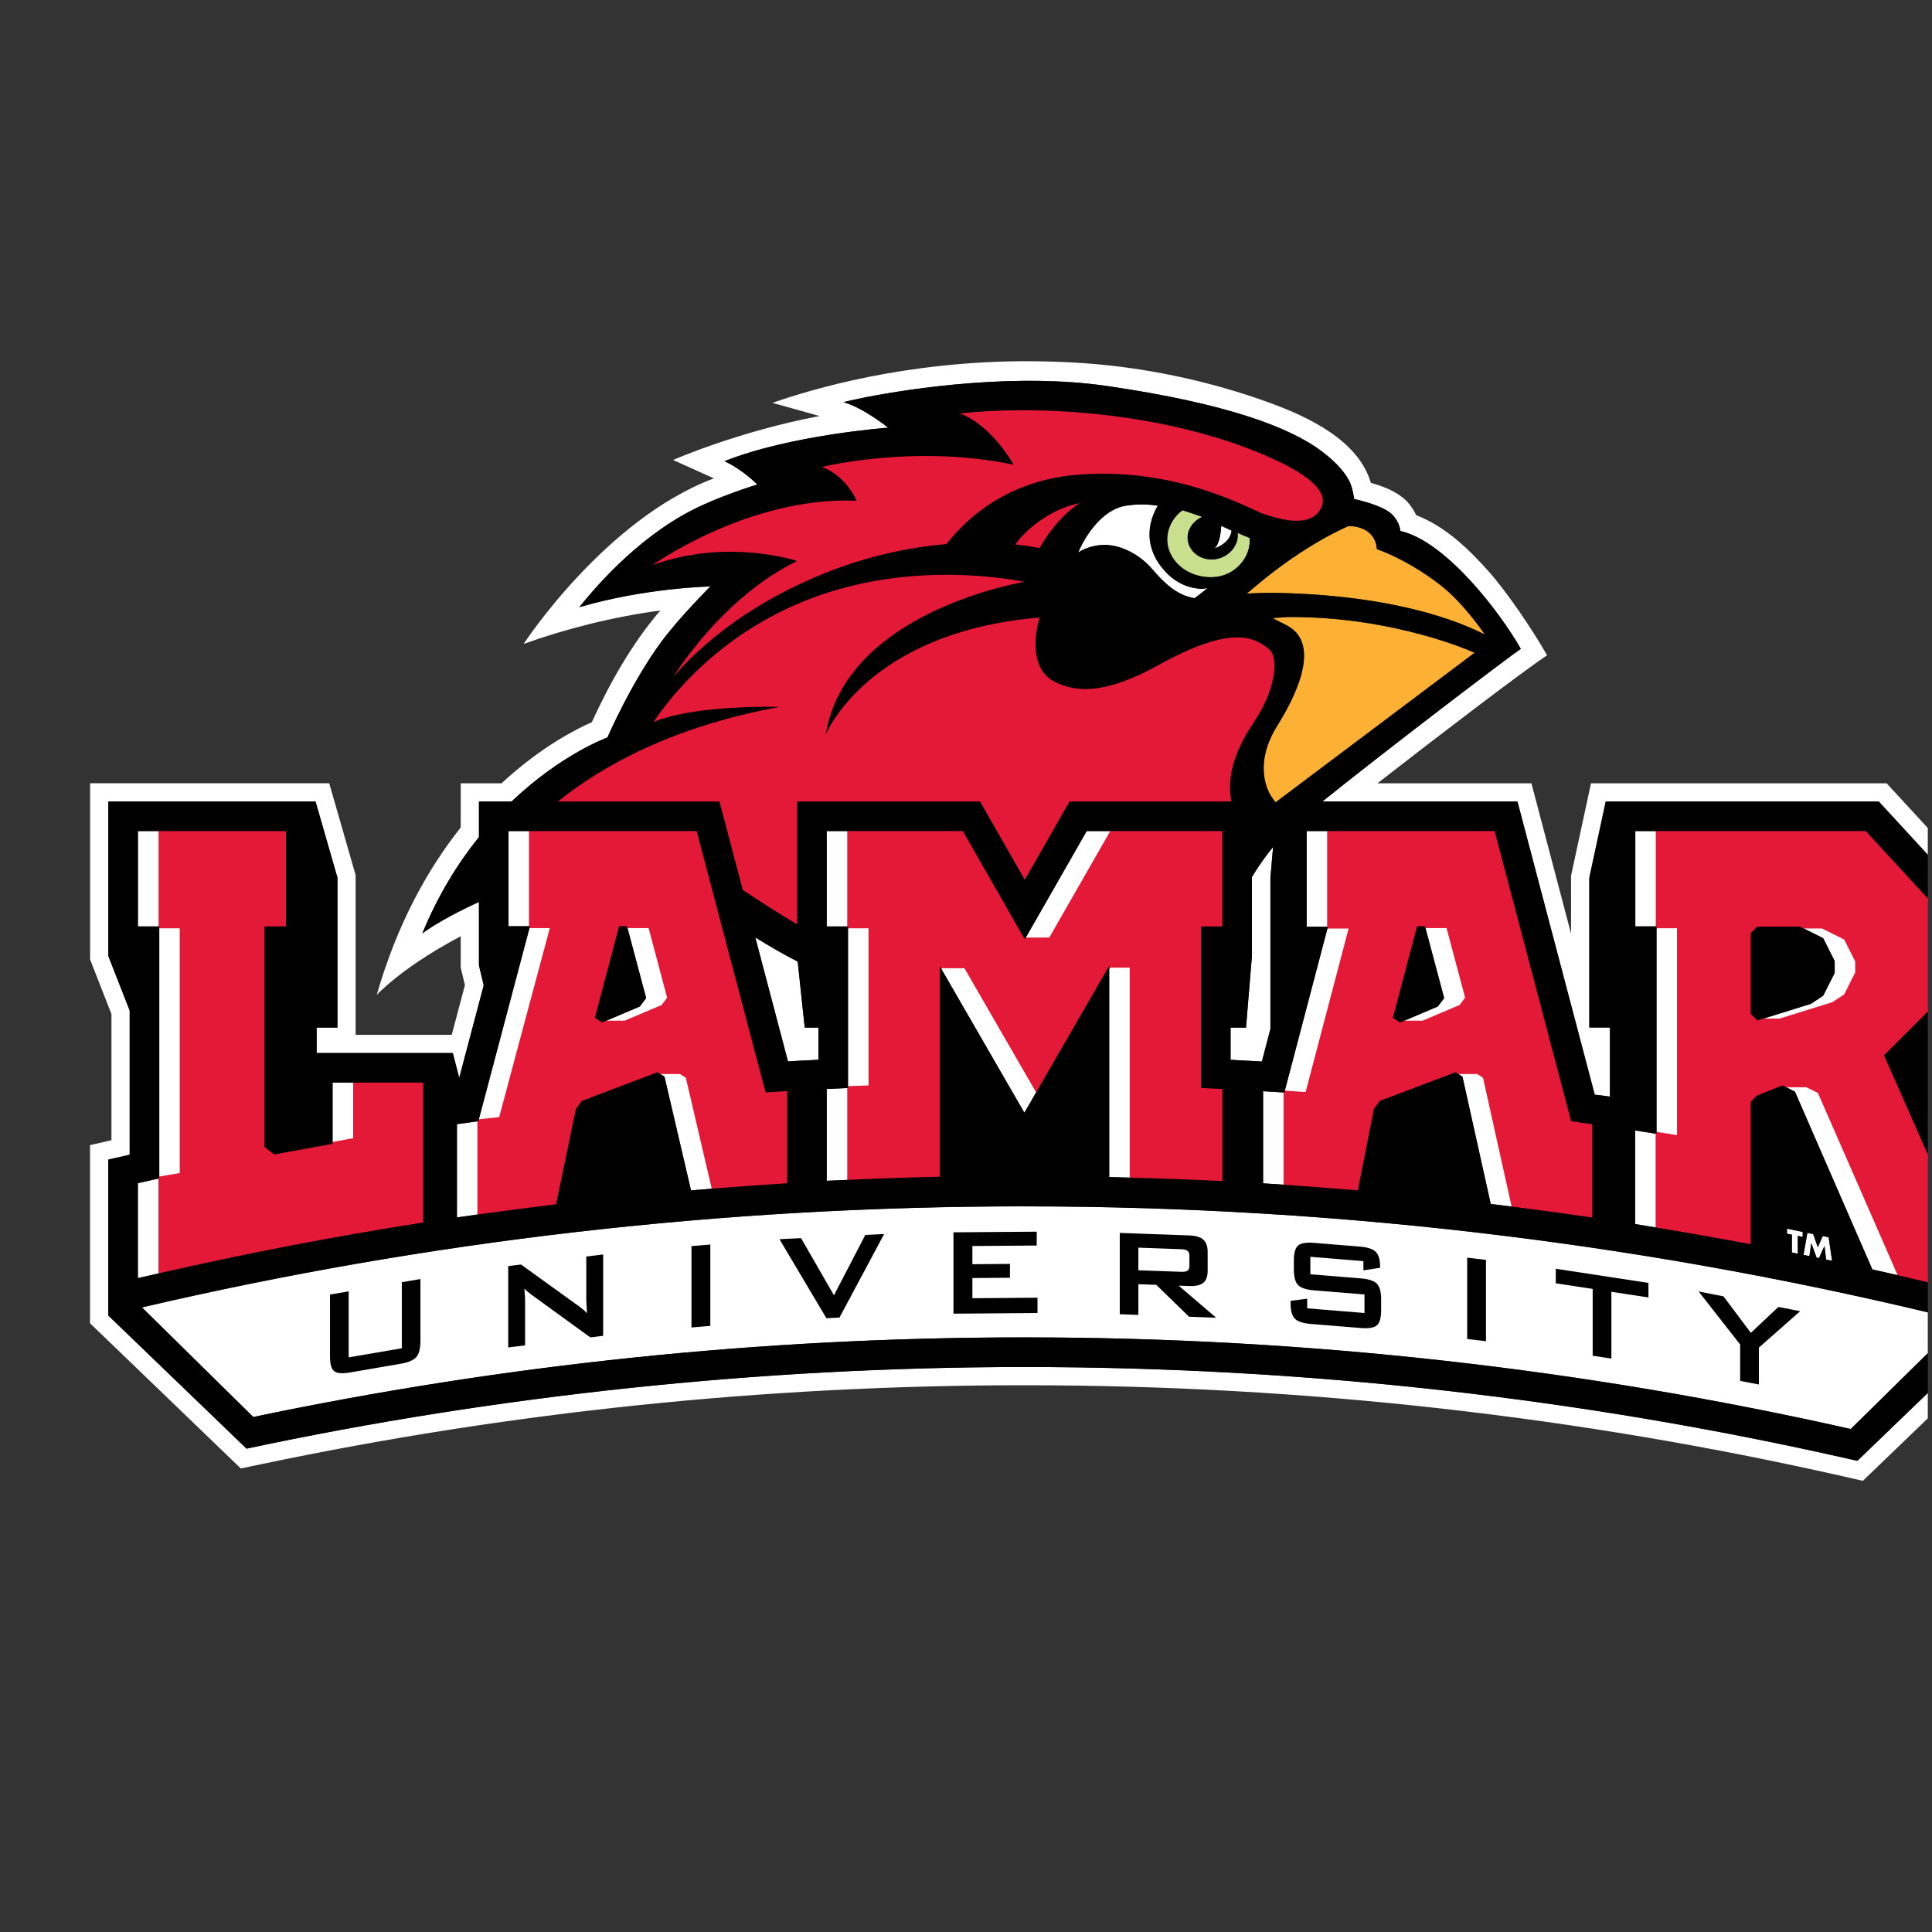 <svg width="201" height="201" viewBox="0 0 201 201" fill="none" xmlns="http://www.w3.org/2000/svg">
<rect x="0" y="0" width="201" height="201" fill="#333333" stroke="none"/>
<g clip-path="url(#clip0_15016_302741)">
<path d="M107.036 37.577C94.137 37.562 84.41 40.507 80.36 41.911L85.269 43.284C76.817 44.874 70.026 47.855 70.026 47.855L74.271 49.769C62.933 54.019 54.475 66.996 54.475 66.996C58.712 65.461 63.818 64.158 68.695 63.516C65.73 66.982 63.468 71.007 61.568 75.138C60.116 75.779 56.358 77.611 52.18 81.493H47.931V86.093C44.587 90.3 41.371 95.955 39.199 103.486C41.565 101.15 44.777 99.075 47.931 97.402V100.655L48.369 102.486C47.913 104.21 47.456 105.934 47 107.659H36.997V91.04L34.252 81.49H9.373V99.819L11.595 105.496V118.627L9.367 119.136V137.667L25.054 152.775L27.356 152.294C52.915 146.937 79.41 144.117 106.571 144.117C135.832 144.117 164.315 147.389 191.695 153.579L193.807 154.059L209.367 139.088V120.469L205.768 119.601L203.329 114.08L205.926 106.434V91.969L196.284 81.496H165.523L163.448 91.11V97.138L159.325 81.496H143.302C149.54 76.633 158.552 69.76 160.951 68.175C159.523 65.645 156.8 61.606 154.869 59.439C152.777 57.093 150.319 54.736 147.334 53.597C147.12 53.124 146.794 52.596 146.289 52.079C145.277 51.114 143.937 50.611 142.617 50.228C141.338 45.832 136.134 43.388 132.173 41.935C126.024 39.679 119.265 38.234 112.747 37.783C110.782 37.647 108.875 37.584 107.034 37.582L107.036 37.577ZM108.223 39.629C110.515 39.666 112.83 39.822 115.068 40.146C127.829 41.988 134.333 44.535 137.564 46.992C139.173 48.216 140.012 49.308 140.391 50.08C140.746 50.812 140.882 51.919 140.882 51.919C140.882 51.919 143.851 52.527 144.837 53.533C145.655 54.364 145.685 55.239 145.685 55.239C150.526 56.342 156.224 63.963 158.219 67.508C156.96 68.341 144.066 78.154 137.577 83.385H157.868L165.913 113.891C166.326 113.918 167.491 114.092 167.491 114.092V106.902H165.349V91.309L167.056 83.385H195.459L204.036 92.704V106.12L201.301 114.166L204.418 121.218L207.479 121.957V138.259L193.233 151.982L192.117 151.729C164.604 145.506 135.977 142.221 106.575 142.221C79.282 142.221 51.624 145.181 25.648 150.714L11.266 136.861V120.643L13.494 120.136V105.137C12.632 102.935 11.271 99.465 11.271 99.465V83.387H32.829L35.106 91.31V106.909H32.945V109.556H47.107L47.779 112.14C48.628 108.932 49.476 105.722 50.326 102.511L49.83 100.437V93.838C46.929 95.153 44.712 96.499 43.936 97.119C45.596 93.075 47.667 89.773 49.83 87.088V83.388H53.227C58.423 78.437 63.195 76.725 63.195 76.725C63.195 76.725 65.665 71.014 68.828 66.737C70.688 64.223 73.909 61.01 73.909 61.01C73.909 61.01 67.163 61.146 60.272 63.171C64.104 58.392 68.002 55.304 71.152 53.531C74.324 51.736 78.795 50.41 78.795 50.41C78.795 50.41 77.238 48.822 75.373 47.982C82.233 45.243 92.409 44.493 92.409 44.493C92.409 44.493 89.809 42.414 87.769 41.844C88.786 41.534 98.292 39.466 108.223 39.627L108.223 39.629ZM118.837 52.48C118.303 52.479 117.764 52.52 117.19 52.602C114.628 52.968 112.819 55.907 112.177 57.474C112.748 57.115 114.46 56.237 116.628 56.988C118.007 57.467 119.078 58.272 119.94 59.283C121.827 61.487 123.052 62.009 124.265 62.239C124.806 61.87 125.638 61.182 125.638 61.182C125.638 61.182 125.116 61.282 124.896 61.259C124.367 61.221 123.847 61.112 123.356 60.928C122.504 60.599 121.737 60.056 121.156 59.363C120.453 58.609 119.926 57.677 119.699 56.615C119.399 55.227 119.774 53.719 120.454 52.615C119.899 52.525 119.371 52.481 118.837 52.48ZM127.054 54.707C127.015 55.385 126.868 56.697 126.322 57.065C126.322 57.065 127.973 56.596 128.137 55.202C127.765 55.033 127.403 54.869 127.054 54.707ZM14.346 86.461V96.384H16.57V122.592C15.825 122.758 15.083 122.926 14.341 123.095V132.978C15.117 132.796 15.896 132.619 16.674 132.442V122.581C17.334 122.465 18.072 122.347 18.888 122.203V96.385H16.688V86.462H14.346V86.461ZM86.01 86.461V96.387H88.225V113.193C87.486 113.223 86.748 113.258 86.01 113.294V122.845C86.784 122.805 87.562 122.78 88.338 122.745V113.188C88.942 113.163 90.011 113.137 90.554 113.114V96.387H88.338V86.462H86.01V86.461ZM52.906 86.462V96.363H55.136C55.136 96.363 50.746 112.95 49.767 116.646C49.024 116.748 48.281 116.851 47.539 116.957V126.66C48.302 126.549 49.078 126.439 49.859 126.331V116.64C50.788 116.534 51.625 116.454 52.084 116.405C53.062 112.708 57.456 96.363 57.456 96.363H55.228V86.462H52.906ZM113.056 86.462L106.613 97.734L109.279 97.731L115.728 86.463L113.056 86.462ZM135.942 86.462V96.416H138.152L133.619 113.664C132.882 113.616 132.145 113.57 131.408 113.527V123.111C132.151 123.158 132.933 123.211 133.738 123.267V113.66C134.301 113.702 135.07 113.765 135.98 113.816L140.554 96.416H138.265V86.463L135.942 86.462ZM170.133 86.462V96.379H172.341V117.962C171.599 117.844 170.857 117.726 170.113 117.611V127.347C170.89 127.471 171.663 127.608 172.439 127.735V117.972L174.662 118.31V96.379H172.454V86.462H170.133ZM132.45 88.117C131.69 89.034 130.951 90.079 130.248 91.244V99.462L129.632 106.908H128.026V110.259L131.284 110.436L132.171 107.061V91.309L132.45 88.117ZM65.233 96.363L67.225 103.838L66.57 104.712L62.645 106.378H65.036L68.961 104.712L69.616 103.838L67.624 96.363H65.233ZM148.254 96.363L150.247 103.838L149.59 104.712L145.665 106.378H148.054L151.979 104.712L152.634 103.838L150.642 96.363H148.254ZM187.269 96.407L189.674 97.601L190.877 99.987V101.218L189.68 103.594L188.394 104.44L182.837 106.167H185.163L190.72 104.44L192.005 103.594L193.203 101.218V101.177V99.987L191.999 97.601L189.596 96.407H187.269ZM78.58 97.529L81.98 110.428C81.98 110.428 84.363 110.282 85.147 110.256V106.908H83.722L82.993 100.046C81.442 99.252 79.982 98.397 78.58 97.529ZM115.401 100.483V122.457C116.178 122.474 116.952 122.502 117.727 122.524V100.483H115.401ZM97.783 100.538L106.559 115.74H106.592L107.909 113.459L100.445 100.538H97.783ZM70.815 111.552L68.424 111.552L69.133 112.016L71.893 123.847C72.67 123.78 73.456 123.715 74.243 123.652L71.525 112.016L70.815 111.552ZM151.443 111.552L152.152 112.016L155.095 125.259C155.91 125.357 156.697 125.456 157.468 125.552L154.463 112.016L153.752 111.552H151.443ZM34.6 112.63V119.002L36.932 118.577V112.63H34.6ZM185.452 112.929L186.739 113.569L194.796 132.068C195.747 132.282 196.703 132.499 197.658 132.719L189.277 113.569L187.99 112.929H185.452V112.929ZM106.575 125.509C74.99 125.509 44.255 129.146 14.768 136.021L26.351 147.424C52.244 141.997 79.078 139.141 106.582 139.141C136.124 139.141 164.897 142.435 192.552 148.671L204.025 137.376C172.821 129.624 140.182 125.507 106.582 125.507L106.575 125.509ZM185.911 127.827V128.348L186.421 128.455V130.306L187.038 130.434V128.583L187.549 128.688V128.166L185.911 127.827ZM188.034 128.266L187.631 130.557L188.245 130.684L188.443 129.359L188.45 129.36L188.995 130.839L189.241 130.89L189.81 129.641L189.818 129.643L189.99 131.045L190.607 131.172L190.248 128.723L189.634 128.596L189.124 129.761L188.643 128.391L188.034 128.266Z" fill="white"/>
<path d="M128.183 59.431C129.314 58.707 130.107 57.441 130.02 55.975C129.595 55.803 129.17 55.623 128.753 55.437C128.921 56.692 127.896 57.956 126.469 58.172C125.04 58.393 123.752 57.477 123.575 56.216C123.434 55.203 124.072 54.225 125.075 53.773C124.444 53.541 123.145 53.116 123.027 53.085C121.88 53.906 121.204 55.369 121.505 56.812C121.805 58.229 122.948 59.319 124.275 59.77C125.637 60.227 127.077 60.138 128.183 59.431Z" fill="#C8DF8E"/>
<path d="M140.311 54.723C140.311 54.723 135.956 56.499 130.734 60.897L129.717 61.754L131.048 61.7C131.058 61.7 144.958 61.236 154.481 66.014C154.481 66.014 152.874 63.623 150.939 61.8C149.068 60.038 145.801 58.026 143.253 57.135C143.23 57.083 143.276 54.814 140.311 54.723ZM134.015 64.191L132.379 64.302L133.84 65.049C137.181 66.752 135.392 71.487 132.886 75.497C131.479 77.746 131.329 79.63 131.558 80.972C131.672 81.637 131.878 82.16 132.058 82.52C132.247 82.9 132.709 83.475 132.709 83.475L153.415 67.913C153.415 67.913 145.224 64.127 134.015 64.191Z" fill="#FCB034"/>
<path d="M107.269 42.682C104.698 42.653 102.2 42.763 99.861 43.012C103.212 44.239 105.448 48.343 105.448 48.343C95.109 46.181 85.527 48.579 85.527 48.579C88.091 49.55 89.117 52.091 89.117 52.091C77.9 51.63 67.885 58.795 67.885 58.795C75.71 55.941 82.924 58.363 82.924 58.363C76.926 61.331 72.59 66.572 70.005 70.45C72.702 67.344 77.321 63.269 84.701 60.092C89.852 57.871 94.607 56.931 98.467 56.604C100.561 53.911 104.846 49.949 112.215 49.379C122.537 48.584 130.004 52.958 131.393 53.438C132.78 53.916 135.916 54.936 137.206 53.232C138.057 52.1 138.397 49.991 130.115 46.758C123.362 44.12 114.983 42.772 107.269 42.682ZM112.336 52.341C108.957 53.004 106.394 55.498 105.643 56.642C107.241 56.811 108.141 57.025 108.141 57.025C108.756 55.958 110.231 53.679 112.336 52.341ZM99.185 59.803C94.937 59.739 89.568 60.25 84.168 62.34C74.854 65.945 69.761 72.467 68 75.108C72.439 73.276 81.12 73.542 81.12 73.542C69.981 75.582 62.66 79.671 58.049 83.384H74.851L77.277 92.587C79.386 93.978 81.215 95.166 82.931 96.163V83.384H101.959L106.615 91.529L111.271 83.384H128.116C127.738 81.616 127.918 78.894 130.365 75.266C132.922 71.474 132.937 68.349 132.082 67.59C130.37 66.087 127.811 65.168 120.53 69.186C115.497 71.969 112.228 72.257 109.662 70.891C106.524 69.222 108.156 64.245 108.156 64.245C90.174 65.753 85.899 76.439 85.899 76.439C87.801 64.756 103.161 61.175 106.554 60.526C105.117 60.252 102.49 59.853 99.185 59.803L99.185 59.803ZM16.691 86.46V96.383H18.89V122.201C18.074 122.345 17.338 122.463 16.678 122.58V132.44C25.686 130.385 34.806 128.626 44.029 127.188V112.629H36.934V118.574L34.602 119.001L28.521 120.107L27.523 119.332V96.383H29.751V86.46H16.691ZM88.336 86.46V96.384H90.553V113.111C90.009 113.134 88.94 113.16 88.336 113.185V122.742C91.476 122.603 94.624 122.491 97.781 122.423V100.537H100.444L107.907 113.458L115.398 100.481H117.724V122.522C120.882 122.606 124.032 122.717 127.171 122.877V113.297C126.43 113.26 125.689 113.225 124.948 113.194V96.385H127.169V86.461H115.728L109.277 97.73L106.613 97.731L100.171 86.46H88.336H88.336ZM55.226 86.461V96.362H57.455C57.455 96.362 53.061 112.707 52.083 116.404C51.624 116.452 50.787 116.533 49.859 116.639V126.329C52.506 125.964 55.234 125.61 57.85 125.291L59.916 115.376L60.527 114.536L68.421 111.55L70.811 111.549L71.523 112.015L74.24 123.65C76.79 123.444 79.376 123.259 81.891 123.105V113.513C81.143 113.555 80.395 113.605 79.648 113.654L72.477 86.461H55.226ZM138.265 86.461V96.414H140.554L135.979 113.814C135.07 113.763 134.301 113.7 133.738 113.657V123.264C136.19 123.437 138.85 123.643 141.266 123.843L142.934 115.377L143.547 114.536L151.441 111.55H153.75L154.46 112.014L157.466 125.55C160.387 125.919 163.035 126.28 165.662 126.665V116.963C164.928 116.858 164.193 116.755 163.457 116.654L155.496 86.461H138.264H138.265ZM172.455 86.461V96.378H174.662V118.309L172.438 117.97V127.733C175.681 128.269 178.915 128.834 182.133 129.443V114.631L182.789 113.979L185.451 112.928H187.989L189.276 113.567L197.657 132.717C199.958 133.248 202.245 133.795 204.4 134.333V124.379C203.672 124.203 202.946 124.024 202.216 123.853L196.006 109.794L200.957 104.844V93.903L194.108 86.461H172.455H172.455ZM64.412 96.362H67.625L69.617 103.837L68.962 104.711L65.037 106.377H62.645L61.891 105.878L64.412 96.362ZM147.432 96.362H150.643L152.635 103.837L151.979 104.711L148.054 106.377H145.666L144.913 105.878L147.432 96.362ZM182.815 96.406H189.597L192 97.598L193.203 99.986V101.217L192.006 103.592L190.721 104.438L185.164 106.166H182.837L182.134 105.467V97.081L182.815 96.406Z" fill="#E31937" stroke="#E31937" stroke-width="0.383"/>
<path d="M108.222 39.629C98.29 39.467 88.785 41.535 87.768 41.845C89.808 42.415 92.408 44.493 92.408 44.493C92.408 44.493 82.231 45.245 75.372 47.984C77.236 48.824 78.793 50.411 78.793 50.411C78.793 50.411 74.322 51.737 71.15 53.532C68.001 55.305 64.102 58.394 60.27 63.173C67.162 61.147 73.906 61.012 73.906 61.012C73.906 61.012 70.687 64.224 68.826 66.739C65.663 71.016 63.194 76.727 63.194 76.727C63.194 76.727 58.42 78.439 53.225 83.384H49.828V87.085C47.666 89.771 45.594 93.072 43.934 97.116C44.71 96.496 46.927 95.15 49.828 93.835V100.433L50.324 102.508C49.474 105.719 48.626 108.929 47.777 112.137L47.105 109.552H32.943V106.907H35.105V91.307L32.827 83.383H11.269V99.461C11.269 99.461 12.63 102.932 13.492 105.133V120.132L11.264 120.64V136.858L25.649 150.713C51.623 145.18 79.281 142.219 106.576 142.22C135.978 142.22 164.605 145.505 192.118 151.728L193.234 151.98L207.48 138.258V121.956L204.419 121.218L201.303 114.165L204.037 106.119V92.704L195.46 83.384H167.058L165.349 91.308V106.901H167.492V114.091C167.492 114.091 166.327 113.918 165.914 113.89L157.87 83.384H137.578C144.068 78.154 156.961 68.34 158.22 67.506C156.225 63.961 150.527 56.341 145.686 55.239C145.686 55.239 145.656 54.364 144.839 53.532C143.852 52.526 140.884 51.919 140.884 51.919C140.884 51.919 140.747 50.811 140.392 50.08C140.013 49.307 139.174 48.216 137.565 46.991C134.334 44.535 127.83 41.987 115.069 40.145C112.831 39.822 110.516 39.666 108.224 39.629H108.222ZM107.268 42.683C114.983 42.772 123.36 44.121 130.114 46.758C138.396 49.992 138.055 52.101 137.204 53.233C135.914 54.937 132.78 53.916 131.392 53.438C130.003 52.959 122.536 48.584 112.214 49.379C104.845 49.949 100.56 53.911 98.465 56.605C94.605 56.931 89.851 57.871 84.699 60.092C77.319 63.269 72.702 67.345 70.004 70.45C72.589 66.572 76.924 61.33 82.922 58.363C82.922 58.363 75.709 55.941 67.883 58.795C67.883 58.795 77.898 51.63 89.116 52.092C89.116 52.092 88.09 49.55 85.526 48.579C85.526 48.579 95.108 46.181 105.447 48.344C105.447 48.344 103.21 44.24 99.859 43.013C102.198 42.764 104.696 42.653 107.268 42.683H107.268ZM112.335 52.342C110.23 53.679 108.755 55.958 108.141 57.025C108.141 57.025 107.239 56.812 105.641 56.643C106.394 55.499 108.956 53.005 112.335 52.342ZM118.835 52.479C119.369 52.48 119.898 52.524 120.453 52.614C119.773 53.718 119.399 55.226 119.698 56.614C119.925 57.676 120.452 58.608 121.154 59.362C121.736 60.055 122.503 60.598 123.355 60.928C123.846 61.111 124.367 61.221 124.895 61.259C125.116 61.282 125.636 61.181 125.636 61.181C125.636 61.181 124.805 61.87 124.263 62.239C123.05 62.009 121.827 61.486 119.939 59.282C119.078 58.271 118.006 57.466 116.627 56.987C114.458 56.236 112.747 57.114 112.176 57.474C112.818 55.905 114.626 52.968 117.188 52.601C117.762 52.519 118.301 52.477 118.835 52.479V52.479ZM123.027 53.086C123.145 53.116 124.445 53.542 125.076 53.773C124.072 54.225 123.435 55.202 123.576 56.216C123.752 57.477 125.039 58.393 126.469 58.172C127.896 57.956 128.921 56.692 128.754 55.437C129.169 55.623 129.596 55.803 130.02 55.974C130.108 57.441 129.314 58.706 128.183 59.431C127.077 60.138 125.637 60.227 124.275 59.77C122.949 59.319 121.805 58.229 121.505 56.813C121.204 55.369 121.88 53.906 123.027 53.086ZM127.054 54.706C127.402 54.868 127.766 55.032 128.137 55.201C127.973 56.595 126.321 57.064 126.321 57.064C126.868 56.696 127.014 55.384 127.054 54.706ZM140.31 54.722C143.275 54.813 143.228 57.082 143.252 57.134C145.8 58.025 149.066 60.036 150.938 61.8C152.872 63.622 154.479 66.013 154.479 66.013C144.956 61.234 131.056 61.699 131.047 61.699L129.715 61.753L130.732 60.895C135.954 56.498 140.309 54.722 140.309 54.722L140.31 54.722ZM99.184 59.804C102.489 59.854 105.116 60.253 106.553 60.528C103.16 61.177 87.8 64.757 85.899 76.441C85.899 76.441 90.174 65.755 108.156 64.246C108.156 64.246 106.523 69.224 109.661 70.893C112.228 72.259 115.496 71.97 120.53 69.188C127.81 65.169 130.37 66.087 132.081 67.592C132.937 68.35 132.922 71.475 130.364 75.267C127.917 78.895 127.738 81.617 128.115 83.385H111.27L106.615 91.53L101.959 83.385H82.93V96.164C81.214 95.167 79.385 93.98 77.277 92.587L74.851 83.385H58.048C62.659 79.672 69.98 75.583 81.12 73.543C81.12 73.543 72.439 73.277 67.999 75.109C69.76 72.468 74.853 65.946 84.167 62.342C89.567 60.251 94.936 59.74 99.185 59.805L99.184 59.804ZM134.014 64.19C145.223 64.125 153.414 67.912 153.414 67.912L132.708 83.474C132.708 83.474 132.246 82.899 132.057 82.519C131.878 82.159 131.671 81.636 131.557 80.97C131.328 79.628 131.478 77.745 132.885 75.496C135.391 71.485 137.18 66.751 133.838 65.048L132.377 64.3L134.013 64.19H134.014ZM14.346 86.461H29.748V96.383H27.518V119.332L28.519 120.108L34.599 119V112.629H44.025V127.188C34.802 128.626 25.683 130.385 16.674 132.44C15.896 132.618 15.117 132.794 14.341 132.976V123.094C15.082 122.924 15.825 122.757 16.569 122.591V96.383H14.346V86.461ZM52.904 86.462H72.476L79.647 113.654C80.394 113.606 81.142 113.555 81.891 113.513V123.104C79.376 123.259 76.79 123.445 74.24 123.65C73.452 123.713 72.666 123.778 71.89 123.844L69.129 112.015L68.42 111.55L60.526 114.536L59.915 115.376L57.85 125.291C55.234 125.61 52.506 125.964 49.858 126.329C49.077 126.439 48.299 126.547 47.537 126.658V116.955C48.279 116.849 49.022 116.745 49.765 116.643C50.743 112.948 55.134 96.361 55.134 96.361H52.904V86.461V86.462ZM86.007 86.462H100.17L106.612 97.732L113.054 86.462H127.168V96.384H124.947V113.193C125.689 113.225 126.431 113.26 127.172 113.297V122.878C124.032 122.718 120.882 122.606 117.724 122.523C116.949 122.502 116.175 122.473 115.397 122.457V100.483L107.906 113.459L106.589 115.739H106.556L97.779 100.537V122.424C94.622 122.491 91.476 122.604 88.336 122.744C87.56 122.778 86.782 122.804 86.008 122.844V113.292C86.746 113.255 87.484 113.222 88.223 113.191V112.895V96.79V96.384H86.008V86.461L86.007 86.462ZM135.941 86.462H155.495L163.457 116.654C164.193 116.755 164.927 116.859 165.662 116.964V126.666C163.034 126.28 160.386 125.919 157.465 125.55C156.694 125.454 155.908 125.355 155.092 125.257L152.149 112.015L151.44 111.551L143.547 114.536L142.933 115.377L141.266 123.844C138.85 123.643 136.189 123.437 133.737 123.265C132.932 123.21 132.15 123.157 131.408 123.11V113.524C132.144 113.569 132.881 113.615 133.618 113.663L138.151 96.414H135.941V86.462ZM170.133 86.462H194.106L200.956 93.904V104.844L196.004 109.794L202.215 123.853C202.945 124.024 203.671 124.204 204.398 124.38V134.333C202.245 133.796 199.957 133.248 197.655 132.717C196.701 132.496 195.744 132.28 194.793 132.065L186.737 113.567L185.451 112.928L182.787 113.979L182.131 114.63V129.443C178.915 128.834 175.68 128.269 172.437 127.733C171.661 127.606 170.889 127.47 170.112 127.346V117.61C170.855 117.725 171.598 117.842 172.34 117.961V96.378H170.133V86.462ZM132.45 88.115L132.169 91.308V107.06L131.283 110.436L128.025 110.258V106.908H129.631L130.246 99.461V91.243C130.949 90.078 131.69 89.033 132.45 88.115ZM64.409 96.362L61.889 105.877L62.643 106.377L66.568 104.711L67.223 103.837L65.232 96.362H64.409ZM147.429 96.362L144.911 105.877L145.663 106.377L149.588 104.711L150.244 103.837L148.251 96.362H147.429ZM182.812 96.405L182.131 97.081V105.466L182.835 106.166L188.392 104.438L189.678 103.593L190.875 101.217V99.985L189.672 97.599L187.267 96.405H182.812ZM78.578 97.527C79.979 98.394 81.44 99.251 82.991 100.045L83.72 106.907H85.145V110.254C84.361 110.28 81.978 110.427 81.978 110.427L78.578 97.527ZM106.574 125.508C140.177 125.508 172.815 129.625 204.018 137.377L192.544 148.672C164.892 142.434 136.118 139.137 106.578 139.137C79.076 139.137 52.242 141.993 26.351 147.418L14.767 136.016C44.257 129.137 74.993 125.501 106.578 125.501L106.574 125.508ZM185.91 127.826L187.548 128.165V128.687L187.038 128.582V130.433L186.421 130.306V128.453L185.91 128.348V127.826ZM107.858 128.14L99.196 128.208V136.671L107.938 136.601V135.009L101.165 135.063V132.965L105.072 132.933V131.493L101.165 131.524V129.634L107.858 129.581V128.14ZM188.031 128.264L188.639 128.39L189.12 129.76L189.631 128.595L190.245 128.722L190.604 131.171L189.986 131.044L189.813 129.64L189.807 129.639L189.237 130.889L188.992 130.838L188.447 129.358L188.441 129.357L188.242 130.683L187.628 130.555L188.031 128.264ZM116.497 128.268V136.73L118.433 136.8V133.605L120.297 133.672L123.705 136.989L126.529 137.092L122.625 133.756L123.728 133.796C124.4 133.821 124.887 133.707 125.189 133.457C125.49 133.206 125.641 132.794 125.641 132.225V130.239C125.641 129.662 125.49 129.239 125.189 128.97C124.887 128.7 124.401 128.553 123.728 128.529L116.497 128.268ZM91.983 128.385L90.024 128.481L86.762 134.758L83.339 128.812L81.094 128.923L85.979 137.143L87.338 137.075L91.983 128.384V128.385ZM136.135 129.284C135.621 129.295 135.255 129.397 135.04 129.593C134.752 129.853 134.609 130.367 134.609 131.135V132.071C134.609 132.839 134.752 133.376 135.04 133.683C135.327 133.989 135.88 134.177 136.699 134.244L141.958 134.672V136.601L135.998 136.115V135.114L134.266 135.334V135.566C134.266 136.334 134.411 136.871 134.701 137.177C134.991 137.485 135.548 137.672 136.372 137.74L141.583 138.164C142.406 138.232 142.964 138.135 143.254 137.876C143.544 137.617 143.689 137.103 143.689 136.334V135.174C143.689 134.405 143.544 133.868 143.254 133.562C142.964 133.254 142.406 133.068 141.583 133L136.325 132.571V130.753L141.846 131.205V132.164L143.577 131.899V131.722C143.577 131.028 143.427 130.534 143.127 130.236C142.826 129.94 142.279 129.758 141.486 129.694L136.699 129.303C136.494 129.287 136.307 129.281 136.135 129.284ZM73.9 129.479L71.937 129.642V138.105L73.9 137.94V129.479ZM118.432 129.803L122.856 129.962C123.197 129.974 123.43 130.033 123.556 130.136C123.681 130.24 123.744 130.413 123.744 130.658V131.675C123.744 131.926 123.681 132.099 123.556 132.194C123.43 132.287 123.197 132.328 122.856 132.315L118.432 132.156V129.803ZM62.751 130.512L60.994 130.727V135.171C60.994 135.278 61 135.429 61.011 135.626C61.022 135.821 61.043 136.155 61.075 136.626C60.947 136.487 60.806 136.353 60.654 136.226C60.499 136.097 60.322 135.962 60.121 135.821L54.208 131.558L52.873 131.722V140.184L54.63 139.968V135.399C54.63 135.227 54.623 135.026 54.611 134.795C54.597 134.564 54.577 134.321 54.55 134.062C54.646 134.163 54.749 134.26 54.86 134.353C54.971 134.446 55.102 134.55 55.25 134.665L61.416 139.139L62.75 138.974L62.751 130.512ZM152.642 130.841V139.303L154.597 139.535V131.074L152.642 130.841ZM161.86 131.995V133.509L165.698 134.095V141.044L167.644 141.342V134.394L171.499 134.982V133.469L161.86 131.995ZM43.739 133.068L41.805 133.4V140.269L36.275 141.217V134.349L34.333 134.682V141.141C34.333 141.915 34.476 142.418 34.763 142.65C35.05 142.88 35.596 142.927 36.401 142.789L41.671 141.884C42.481 141.745 43.028 141.512 43.313 141.183C43.596 140.854 43.739 140.302 43.739 139.529V133.068ZM176.724 134.365L181.039 139.876V143.662L182.988 144.04V140.205L187.286 136.411L185.017 135.97L182.155 138.667L179.302 134.864L176.724 134.365Z" fill="black"/>
</g>
<defs>
<clipPath id="clip0_15016_302741">
<rect width="200" height="200" fill="white" transform="translate(0.562 0.945)"/>
</clipPath>
</defs>
</svg>
